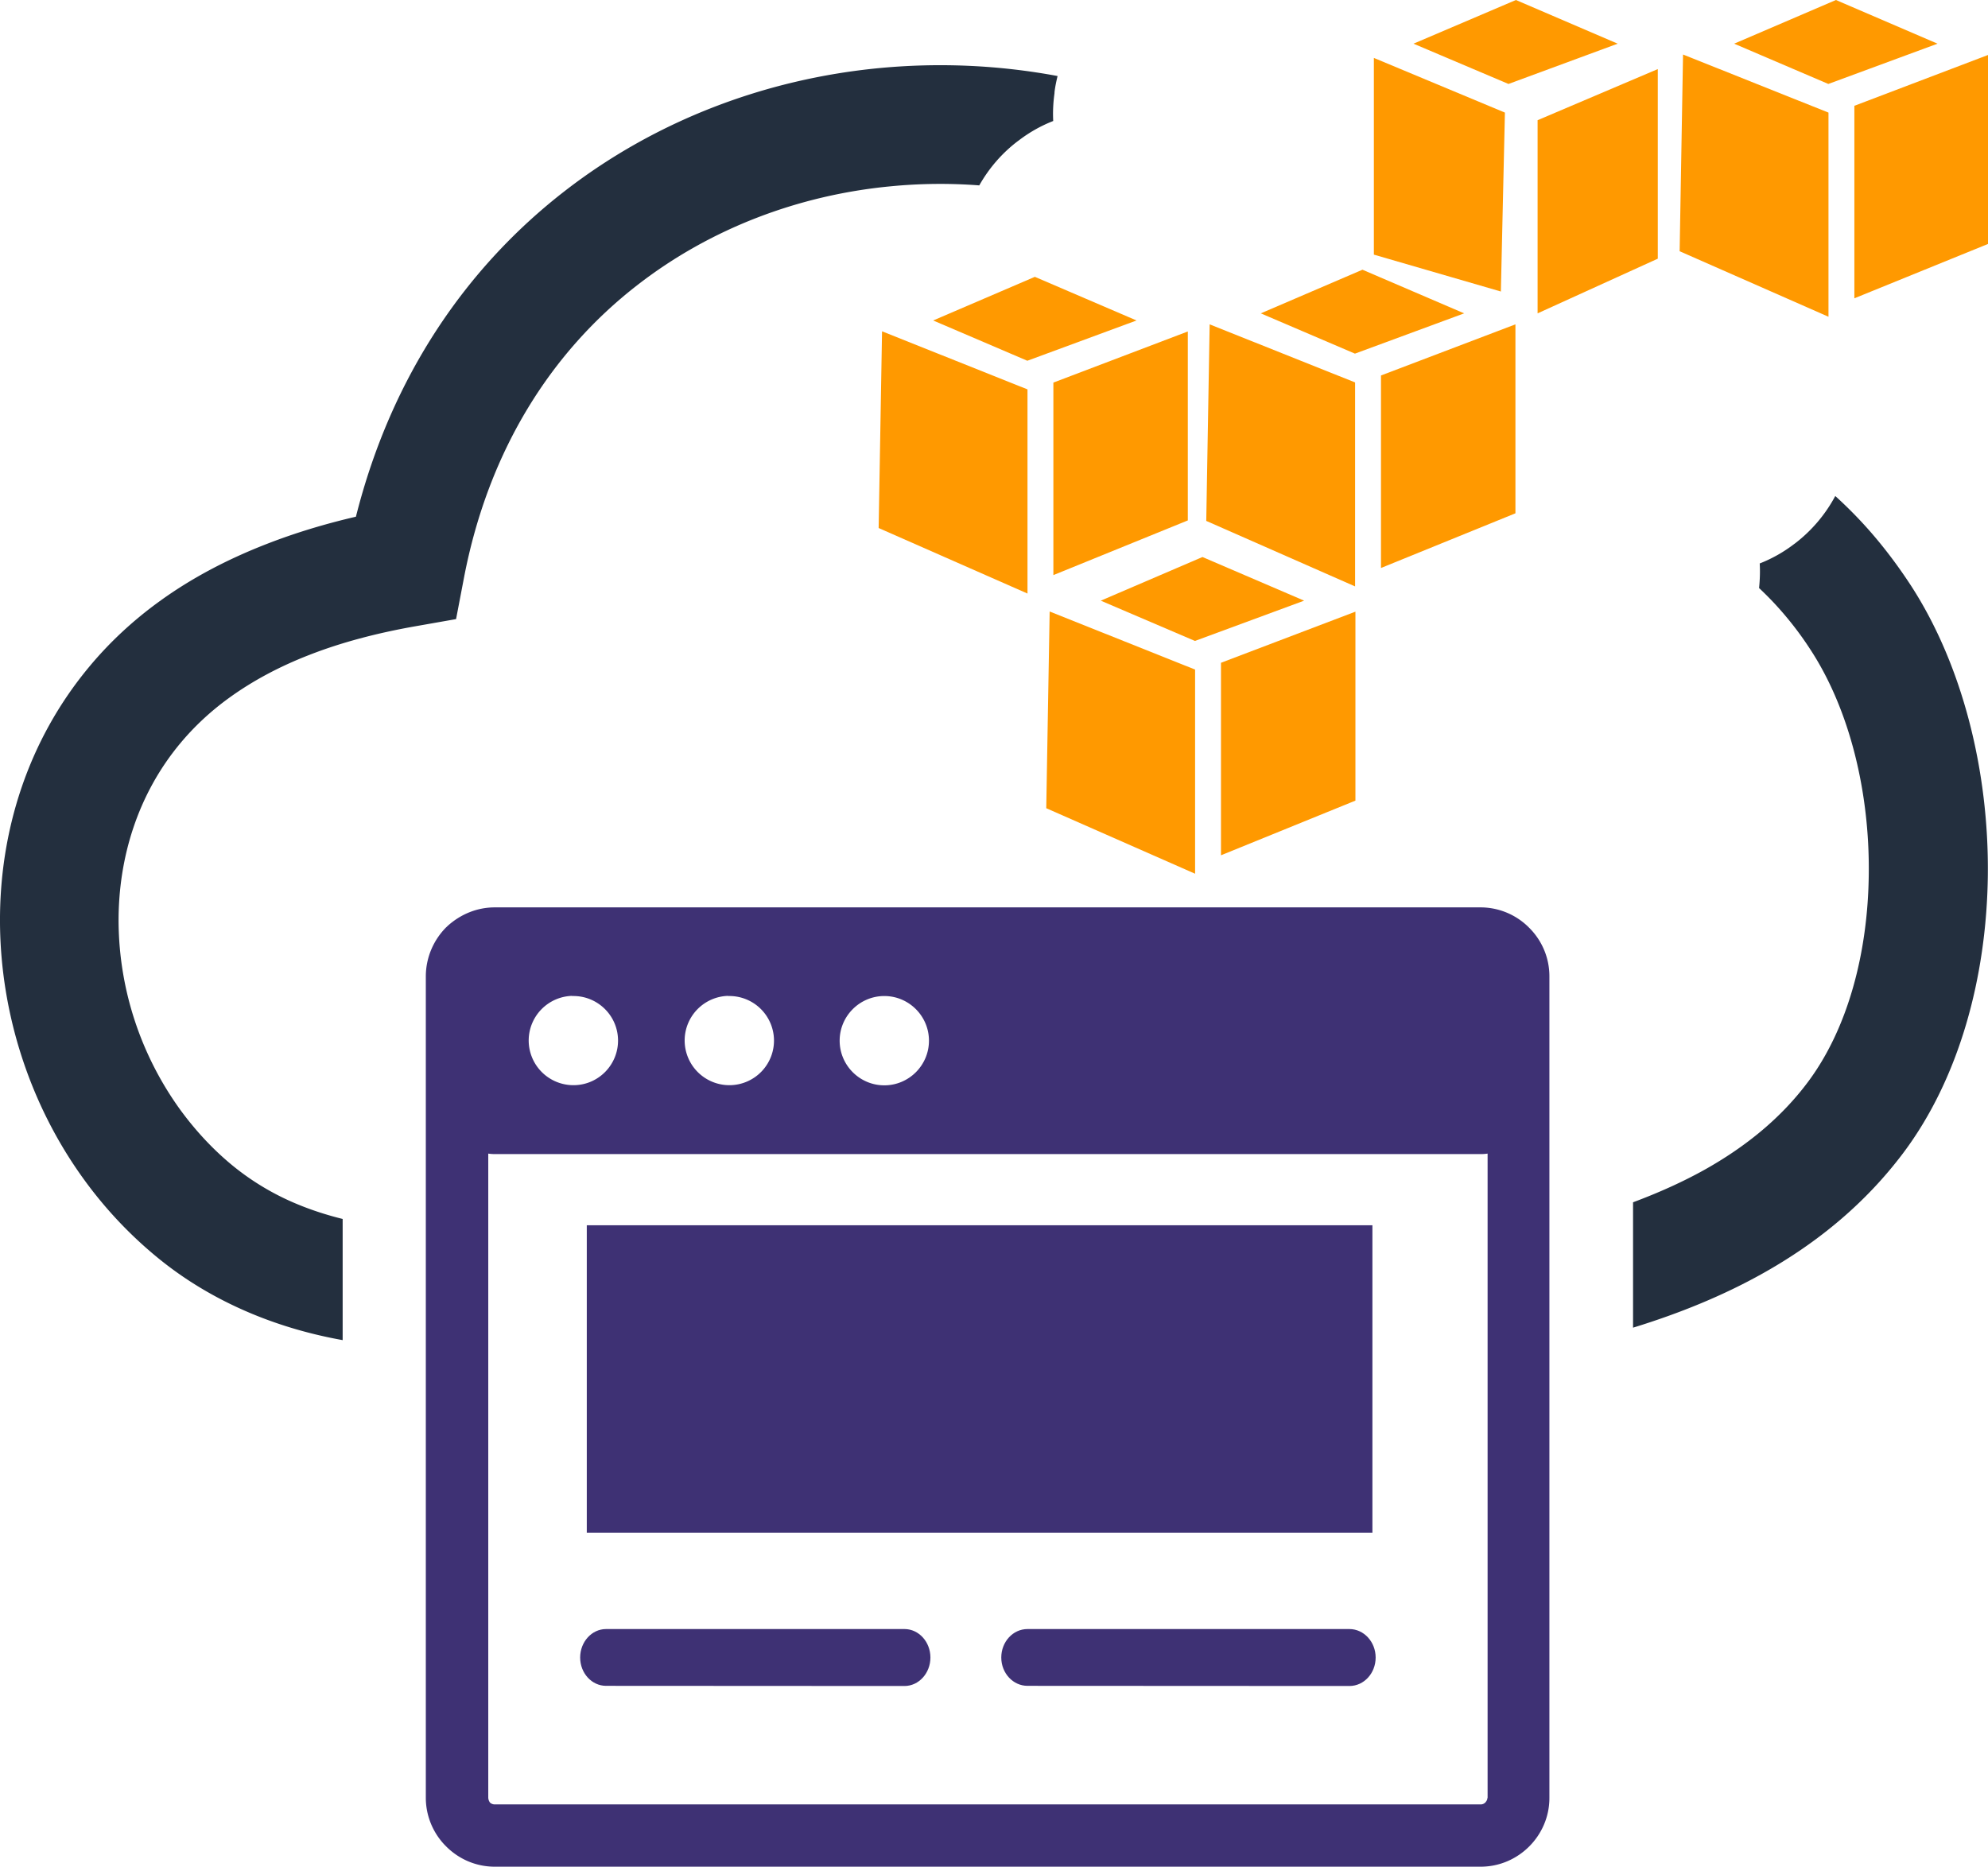 <svg xmlns="http://www.w3.org/2000/svg" viewBox="0 0 122.88 115.39"><g fill="#3e3174"><path fill-rule="evenodd" d="M94.53 57.36h-.01l-.01-.02a4.227 4.227 0 0 0-2.99-1.25H30.58c-1.1 0-2.1.43-2.87 1.11-.05.04-.09.09-.14.13-.76.77-1.24 1.83-1.25 3v50.8c0 1.12.45 2.2 1.24 2.99h.01l.01.02c.78.78 1.84 1.25 3 1.25h60.94c1.17 0 2.23-.48 3-1.25s1.25-1.83 1.25-3V60.35c0-1.16-.47-2.22-1.24-2.99Zm-39.87 4.21c1.52 0 2.76 1.24 2.76 2.76s-1.24 2.76-2.76 2.76-2.76-1.24-2.76-2.76 1.24-2.76 2.76-2.76Zm-9.65 0a2.758 2.758 0 0 1 2.83 2.68 2.758 2.758 0 0 1-2.68 2.83h-.15a2.766 2.766 0 0 1-2.69-2.83A2.763 2.763 0 0 1 45 61.56Zm-9.64 0c1.52-.04 2.79 1.16 2.83 2.68s-1.16 2.79-2.68 2.83h-.15a2.766 2.766 0 0 1-2.69-2.83 2.763 2.763 0 0 1 2.68-2.69Zm56.57 49.56c0 .11-.06.21-.13.29a.4.4 0 0 1-.29.12H30.58c-.11 0-.21-.04-.29-.11a.55.55 0 0 1-.11-.3V71.31c.13.02.27.03.41.03h60.95c.14 0 .27-.01.41-.03v39.82Z"/><path fill-rule="evenodd" d="M55.91 100.7H37.46c-.88 0-1.6.79-1.6 1.76s.72 1.75 1.6 1.75l18.45.01c.88 0 1.6-.79 1.6-1.76s-.72-1.76-1.6-1.76Zm27.5 0h-19.9c-.9 0-1.62.79-1.62 1.76s.73 1.75 1.62 1.75l19.9.01c.9 0 1.62-.79 1.62-1.76s-.73-1.76-1.62-1.76Z"/><path d="M36.27 75.74h48.56v19.01H36.27z"/></g><path fill="#232f3e" fill-rule="evenodd" d="M60.53 11.46a31.69 31.69 0 0 0-5.51.06c-5.63.54-11.1 2.59-15.62 6.1-5.23 4.05-9.2 10.11-10.73 18.14l-.48 2.51-2.5.44c-2.45.43-4.64 1.02-6.56 1.77-1.86.72-3.52 1.61-4.97 2.66-1.16.84-2.16 1.78-3.01 2.8-2.63 3.15-3.85 7.1-3.82 11.1.04 4.14 1.37 8.17 3.79 11.53.91 1.25 1.96 2.4 3.16 3.4 1.24 1.03 2.64 1.87 4.13 2.48.87.36 1.8.66 2.77.9v7.49c-2-.36-3.84-.9-5.56-1.61-2.27-.94-4.28-2.15-6.05-3.63-1.68-1.4-3.15-2.99-4.4-4.72C1.84 68.28.04 62.66 0 57.06c-.04-5.66 1.72-11.29 5.52-15.85 1.23-1.48 2.68-2.84 4.34-4.04 1.93-1.4 4.14-2.58 6.64-3.55 1.72-.67 3.56-1.23 5.5-1.68 2.2-8.74 6.89-15.47 12.92-20.14 5.64-4.37 12.43-6.92 19.42-7.59 3.67-.35 7.39-.19 11.03.49-.08.33-.15.66-.19 1v.06c-.08.57-.11 1.14-.08 1.72-.77.3-1.49.71-2.14 1.21l-.03.02c-.97.73-1.79 1.67-2.4 2.75Zm52.91 19.2c.56.51 1.1 1.04 1.63 1.61 1.07 1.15 2.08 2.45 3.03 3.9 3.2 4.92 4.84 11.49 4.77 17.92-.07 6.31-1.77 12.59-5.25 17.21-2.27 3.01-5.18 5.47-8.67 7.42-2.39 1.34-5.08 2.45-8.01 3.35v-7.75c1.58-.59 3.05-1.25 4.4-2 2.63-1.47 4.78-3.26 6.39-5.41 2.5-3.33 3.73-8.04 3.78-12.87.06-5.07-1.18-10.16-3.59-13.86-.69-1.07-1.45-2.03-2.25-2.89-.31-.33-.62-.64-.94-.94.05-.5.07-1.01.04-1.52.77-.3 1.49-.71 2.14-1.21l.03-.02a9.078 9.078 0 0 0 2.5-2.94Z"/><path fill="#f90" d="m74.33 34.43-6.29 2.7 5.82 2.49 6.75-2.49-6.29-2.7Zm-9.45 3.38-.21 12.15 9.2 4.05V41.39l-8.99-3.59Zm18.9 0-8.31 3.16v11.9l8.31-3.38V37.8ZM93.7 0l-6.33 2.7 5.87 2.49 6.75-2.49L93.7 0Zm-8.78 3.59v12.15l7.85 2.28.25-11.06-8.1-3.38Zm17.55.68-7.43 3.16v11.94l7.43-3.38V4.26Zm-38.5 12.84-6.29 2.7 5.82 2.49 6.75-2.49-6.29-2.7Zm-9.45 3.38-.21 12.15 9.2 4.05V24.07l-8.99-3.59Zm18.9 0-8.31 3.16v11.9l8.31-3.38V20.48Zm10.8-3.82-6.29 2.7 5.82 2.49 6.75-2.49-6.29-2.7Zm-9.45 3.38-.21 12.15 9.2 4.05V23.64l-8.99-3.59Zm18.9 0-8.31 3.16v11.9l8.31-3.38V20.04ZM113.48 0l-6.29 2.7 5.82 2.49 6.75-2.49-6.28-2.7Zm-9.45 3.38-.21 12.15 9.2 4.05V6.96l-8.99-3.59Zm18.9 0-8.31 3.16v11.9l8.31-3.38V3.37Z"/></svg>